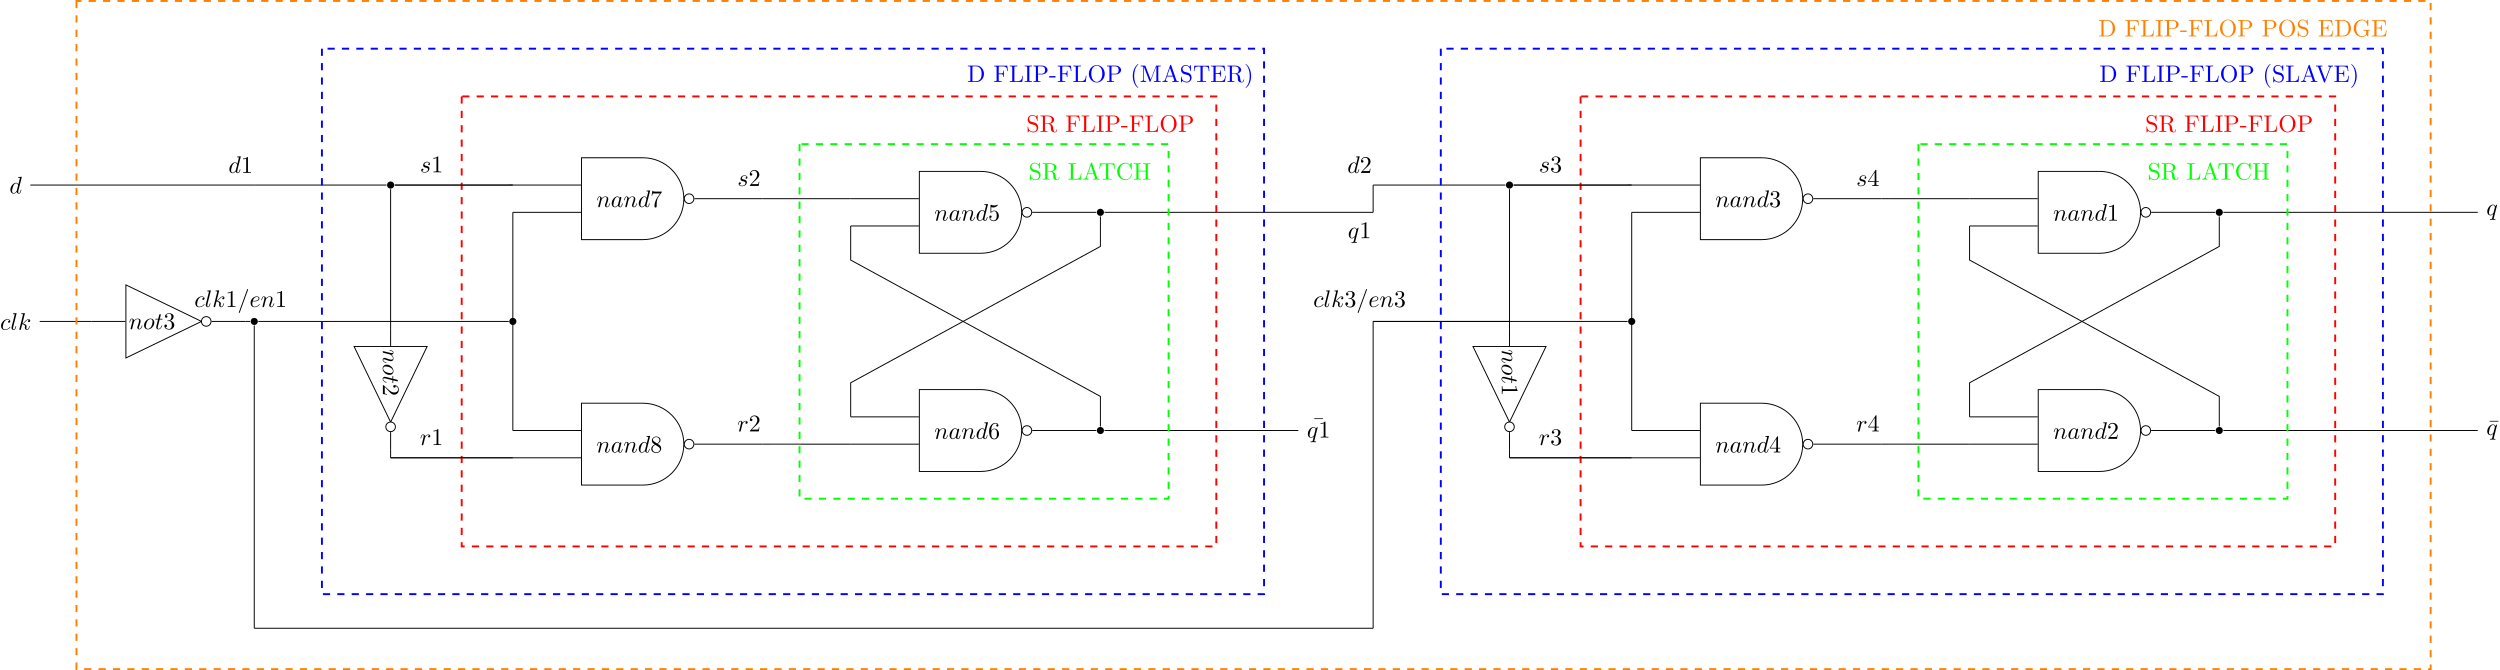 <?xml version='1.0' encoding='UTF-8'?>
<!-- This file was generated by dvisvgm 2.8.1 -->
<svg version='1.1' xmlns='http://www.w3.org/2000/svg' xmlns:xlink='http://www.w3.org/1999/xlink' width='980.504pt' height='262.818pt' viewBox='-57.231 -63.497 980.504 262.818'>
<defs>
<path id='g1-22' d='M4.284-5.569V-5.878H.687V-5.569H4.284Z'/>
<path id='g1-40' d='M3.298 2.391C3.298 2.361 3.298 2.341 3.128 2.172C1.883 .917 1.564-.966 1.564-2.491C1.564-4.224 1.943-5.958 3.168-7.203C3.298-7.323 3.298-7.342 3.298-7.372C3.298-7.442 3.258-7.472 3.198-7.472C3.098-7.472 2.202-6.795 1.614-5.529C1.106-4.433 .986-3.328 .986-2.491C.986-1.714 1.096-.508 1.644 .618C2.242 1.843 3.098 2.491 3.198 2.491C3.258 2.491 3.298 2.461 3.298 2.391Z'/>
<path id='g1-41' d='M2.879-2.491C2.879-3.268 2.77-4.473 2.222-5.599C1.624-6.824 .767-7.472 .667-7.472C.608-7.472 .568-7.432 .568-7.372C.568-7.342 .568-7.323 .757-7.143C1.733-6.157 2.301-4.573 2.301-2.491C2.301-.787 1.933 .966 .697 2.222C.568 2.341 .568 2.361 .568 2.391C.568 2.451 .608 2.491 .667 2.491C.767 2.491 1.664 1.813 2.252 .548C2.76-.548 2.879-1.654 2.879-2.491Z'/>
<path id='g1-45' d='M2.75-1.863V-2.441H.11V-1.863H2.75Z'/>
<path id='g1-49' d='M2.929-6.376C2.929-6.615 2.929-6.635 2.7-6.635C2.082-5.998 1.205-5.998 .887-5.998V-5.689C1.086-5.689 1.674-5.689 2.192-5.948V-.787C2.192-.428 2.162-.309 1.265-.309H.946V0C1.295-.03 2.162-.03 2.56-.03S3.826-.03 4.174 0V-.309H3.856C2.959-.309 2.929-.418 2.929-.787V-6.376Z'/>
<path id='g1-50' d='M1.265-.767L2.321-1.793C3.875-3.168 4.473-3.706 4.473-4.702C4.473-5.838 3.577-6.635 2.361-6.635C1.235-6.635 .498-5.719 .498-4.832C.498-4.274 .996-4.274 1.026-4.274C1.196-4.274 1.544-4.394 1.544-4.802C1.544-5.061 1.365-5.32 1.016-5.32C.936-5.32 .917-5.32 .887-5.31C1.116-5.958 1.654-6.326 2.232-6.326C3.138-6.326 3.567-5.519 3.567-4.702C3.567-3.905 3.068-3.118 2.521-2.501L.608-.369C.498-.259 .498-.239 .498 0H4.194L4.473-1.733H4.224C4.174-1.435 4.105-.996 4.005-.847C3.935-.767 3.278-.767 3.059-.767H1.265Z'/>
<path id='g1-51' d='M2.889-3.507C3.706-3.776 4.284-4.473 4.284-5.26C4.284-6.077 3.407-6.635 2.451-6.635C1.445-6.635 .687-6.037 .687-5.28C.687-4.951 .907-4.762 1.196-4.762C1.504-4.762 1.704-4.981 1.704-5.27C1.704-5.768 1.235-5.768 1.086-5.768C1.395-6.257 2.052-6.386 2.411-6.386C2.819-6.386 3.367-6.167 3.367-5.27C3.367-5.151 3.347-4.573 3.088-4.134C2.79-3.656 2.451-3.626 2.202-3.616C2.122-3.606 1.883-3.587 1.813-3.587C1.733-3.577 1.664-3.567 1.664-3.467C1.664-3.357 1.733-3.357 1.903-3.357H2.341C3.158-3.357 3.527-2.68 3.527-1.704C3.527-.349 2.839-.06 2.401-.06C1.973-.06 1.225-.229 .877-.817C1.225-.767 1.534-.986 1.534-1.365C1.534-1.724 1.265-1.923 .976-1.923C.737-1.923 .418-1.783 .418-1.345C.418-.438 1.345 .219 2.431 .219C3.646 .219 4.553-.687 4.553-1.704C4.553-2.521 3.925-3.298 2.889-3.507Z'/>
<path id='g1-52' d='M2.929-1.644V-.777C2.929-.418 2.909-.309 2.172-.309H1.963V0C2.371-.03 2.889-.03 3.308-.03S4.254-.03 4.663 0V-.309H4.453C3.716-.309 3.696-.418 3.696-.777V-1.644H4.692V-1.953H3.696V-6.486C3.696-6.685 3.696-6.745 3.537-6.745C3.447-6.745 3.417-6.745 3.337-6.625L.279-1.953V-1.644H2.929ZM2.989-1.953H.558L2.989-5.669V-1.953Z'/>
<path id='g1-53' d='M4.473-2.002C4.473-3.188 3.656-4.184 2.58-4.184C2.102-4.184 1.674-4.025 1.315-3.676V-5.619C1.514-5.559 1.843-5.489 2.162-5.489C3.387-5.489 4.085-6.396 4.085-6.526C4.085-6.585 4.055-6.635 3.985-6.635C3.975-6.635 3.955-6.635 3.905-6.605C3.706-6.516 3.218-6.316 2.55-6.316C2.152-6.316 1.694-6.386 1.225-6.595C1.146-6.625 1.126-6.625 1.106-6.625C1.006-6.625 1.006-6.545 1.006-6.386V-3.437C1.006-3.258 1.006-3.178 1.146-3.178C1.215-3.178 1.235-3.208 1.275-3.268C1.385-3.427 1.753-3.965 2.56-3.965C3.078-3.965 3.328-3.507 3.407-3.328C3.567-2.959 3.587-2.57 3.587-2.072C3.587-1.724 3.587-1.126 3.347-.707C3.108-.319 2.74-.06 2.281-.06C1.554-.06 .986-.588 .817-1.176C.847-1.166 .877-1.156 .986-1.156C1.315-1.156 1.484-1.405 1.484-1.644S1.315-2.132 .986-2.132C.847-2.132 .498-2.062 .498-1.604C.498-.747 1.186 .219 2.301 .219C3.457 .219 4.473-.737 4.473-2.002Z'/>
<path id='g1-54' d='M1.315-3.268V-3.507C1.315-6.027 2.55-6.386 3.059-6.386C3.298-6.386 3.716-6.326 3.935-5.988C3.786-5.988 3.387-5.988 3.387-5.539C3.387-5.23 3.626-5.081 3.846-5.081C4.005-5.081 4.304-5.171 4.304-5.559C4.304-6.157 3.866-6.635 3.039-6.635C1.763-6.635 .418-5.35 .418-3.148C.418-.488 1.574 .219 2.501 .219C3.606 .219 4.553-.717 4.553-2.032C4.553-3.298 3.666-4.254 2.56-4.254C1.883-4.254 1.514-3.746 1.315-3.268ZM2.501-.06C1.873-.06 1.574-.658 1.514-.807C1.335-1.275 1.335-2.072 1.335-2.252C1.335-3.029 1.654-4.025 2.55-4.025C2.71-4.025 3.168-4.025 3.477-3.407C3.656-3.039 3.656-2.531 3.656-2.042C3.656-1.564 3.656-1.066 3.487-.707C3.188-.11 2.73-.06 2.501-.06Z'/>
<path id='g1-55' d='M4.742-6.067C4.832-6.187 4.832-6.207 4.832-6.416H2.411C1.196-6.416 1.176-6.545 1.136-6.735H.887L.558-4.682H.807C.837-4.842 .927-5.469 1.056-5.589C1.126-5.649 1.903-5.649 2.032-5.649H4.095C3.985-5.489 3.198-4.403 2.979-4.075C2.082-2.73 1.753-1.345 1.753-.329C1.753-.229 1.753 .219 2.212 .219S2.67-.229 2.67-.329V-.837C2.67-1.385 2.7-1.933 2.78-2.471C2.819-2.7 2.959-3.557 3.397-4.174L4.742-6.067Z'/>
<path id='g1-56' d='M1.624-4.553C1.166-4.852 1.126-5.191 1.126-5.36C1.126-5.968 1.773-6.386 2.481-6.386C3.208-6.386 3.846-5.868 3.846-5.151C3.846-4.583 3.457-4.105 2.859-3.756L1.624-4.553ZM3.078-3.606C3.796-3.975 4.284-4.493 4.284-5.151C4.284-6.067 3.397-6.635 2.491-6.635C1.494-6.635 .687-5.898 .687-4.971C.687-4.792 .707-4.344 1.126-3.875C1.235-3.756 1.604-3.507 1.853-3.337C1.275-3.049 .418-2.491 .418-1.504C.418-.448 1.435 .219 2.481 .219C3.606 .219 4.553-.608 4.553-1.674C4.553-2.032 4.443-2.481 4.065-2.899C3.875-3.108 3.716-3.208 3.078-3.606ZM2.082-3.188L3.308-2.411C3.587-2.222 4.055-1.923 4.055-1.315C4.055-.578 3.308-.06 2.491-.06C1.634-.06 .917-.677 .917-1.504C.917-2.082 1.235-2.72 2.082-3.188Z'/>
<path id='g1-65' d='M3.965-6.934C3.915-7.064 3.895-7.133 3.736-7.133S3.547-7.073 3.497-6.934L1.435-.976C1.255-.468 .857-.319 .319-.309V0C.548-.01 .976-.03 1.335-.03C1.644-.03 2.162-.01 2.481 0V-.309C1.983-.309 1.733-.558 1.733-.817C1.733-.847 1.743-.946 1.753-.966L2.212-2.271H4.672L5.2-.747C5.21-.707 5.23-.648 5.23-.608C5.23-.309 4.672-.309 4.403-.309V0C4.762-.03 5.46-.03 5.838-.03C6.267-.03 6.725-.02 7.143 0V-.309H6.964C6.366-.309 6.227-.379 6.117-.707L3.965-6.934ZM3.437-5.818L4.563-2.58H2.321L3.437-5.818Z'/>
<path id='g1-67' d='M.558-3.407C.558-1.345 2.172 .219 4.025 .219C5.649 .219 6.625-1.166 6.625-2.321C6.625-2.421 6.625-2.491 6.496-2.491C6.386-2.491 6.386-2.431 6.376-2.331C6.296-.907 5.23-.09 4.144-.09C3.537-.09 1.584-.428 1.584-3.397C1.584-6.376 3.527-6.715 4.134-6.715C5.22-6.715 6.107-5.808 6.306-4.354C6.326-4.214 6.326-4.184 6.466-4.184C6.625-4.184 6.625-4.214 6.625-4.423V-6.785C6.625-6.954 6.625-7.024 6.516-7.024C6.476-7.024 6.436-7.024 6.356-6.904L5.858-6.167C5.489-6.526 4.981-7.024 4.025-7.024C2.162-7.024 .558-5.44 .558-3.407Z'/>
<path id='g1-68' d='M.349-6.804V-6.496H.588C1.355-6.496 1.375-6.386 1.375-6.027V-.777C1.375-.418 1.355-.309 .588-.309H.349V0H3.995C5.669 0 7.044-1.474 7.044-3.347C7.044-5.24 5.699-6.804 3.995-6.804H.349ZM2.72-.309C2.252-.309 2.232-.379 2.232-.707V-6.097C2.232-6.426 2.252-6.496 2.72-6.496H3.716C4.334-6.496 5.021-6.276 5.529-5.569C5.958-4.981 6.047-4.125 6.047-3.347C6.047-2.242 5.858-1.644 5.499-1.156C5.3-.887 4.732-.309 3.726-.309H2.72Z'/>
<path id='g1-69' d='M1.355-.777C1.355-.418 1.335-.309 .568-.309H.329V0H6.077L6.496-2.57H6.247C5.998-1.036 5.768-.309 4.055-.309H2.73C2.262-.309 2.242-.379 2.242-.707V-3.367H3.138C4.105-3.367 4.214-3.049 4.214-2.202H4.463V-4.842H4.214C4.214-3.985 4.105-3.676 3.138-3.676H2.242V-6.067C2.242-6.396 2.262-6.466 2.73-6.466H4.015C5.539-6.466 5.808-5.918 5.968-4.533H6.217L5.938-6.775H.329V-6.466H.568C1.335-6.466 1.355-6.356 1.355-5.998V-.777Z'/>
<path id='g1-70' d='M5.798-6.775H.329V-6.466H.568C1.335-6.466 1.355-6.356 1.355-5.998V-.777C1.355-.418 1.335-.309 .568-.309H.329V0C.677-.03 1.455-.03 1.843-.03C2.252-.03 3.158-.03 3.517 0V-.309H3.188C2.242-.309 2.242-.438 2.242-.787V-3.238H3.098C4.055-3.238 4.154-2.919 4.154-2.072H4.403V-4.712H4.154C4.154-3.875 4.055-3.547 3.098-3.547H2.242V-6.067C2.242-6.396 2.262-6.466 2.73-6.466H3.925C5.42-6.466 5.669-5.908 5.828-4.533H6.077L5.798-6.775Z'/>
<path id='g1-71' d='M5.908-.628C6.037-.408 6.436-.01 6.545-.01C6.635-.01 6.635-.09 6.635-.239V-1.973C6.635-2.361 6.675-2.411 7.323-2.411V-2.72C6.954-2.71 6.406-2.69 6.107-2.69C5.709-2.69 4.862-2.69 4.503-2.72V-2.411H4.822C5.719-2.411 5.748-2.301 5.748-1.933V-1.295C5.748-.179 4.483-.09 4.204-.09C3.557-.09 1.584-.438 1.584-3.407C1.584-6.386 3.547-6.715 4.144-6.715C5.21-6.715 6.117-5.818 6.316-4.354C6.336-4.214 6.336-4.184 6.476-4.184C6.635-4.184 6.635-4.214 6.635-4.423V-6.785C6.635-6.954 6.635-7.024 6.526-7.024C6.486-7.024 6.446-7.024 6.366-6.904L5.868-6.167C5.549-6.486 5.011-7.024 4.025-7.024C2.172-7.024 .558-5.45 .558-3.407S2.152 .219 4.045 .219C4.772 .219 5.569-.04 5.908-.628Z'/>
<path id='g1-72' d='M6.107-6.027C6.107-6.386 6.127-6.496 6.894-6.496H7.133V-6.804C6.785-6.775 6.047-6.775 5.669-6.775S4.543-6.775 4.194-6.804V-6.496H4.433C5.2-6.496 5.22-6.386 5.22-6.027V-3.696H2.242V-6.027C2.242-6.386 2.262-6.496 3.029-6.496H3.268V-6.804C2.919-6.775 2.182-6.775 1.803-6.775S.677-6.775 .329-6.804V-6.496H.568C1.335-6.496 1.355-6.386 1.355-6.027V-.777C1.355-.418 1.335-.309 .568-.309H.329V0C.677-.03 1.415-.03 1.793-.03S2.919-.03 3.268 0V-.309H3.029C2.262-.309 2.242-.418 2.242-.777V-3.387H5.22V-.777C5.22-.418 5.2-.309 4.433-.309H4.194V0C4.543-.03 5.28-.03 5.659-.03S6.785-.03 7.133 0V-.309H6.894C6.127-.309 6.107-.418 6.107-.777V-6.027Z'/>
<path id='g1-73' d='M2.242-6.027C2.242-6.386 2.271-6.496 3.059-6.496H3.318V-6.804C2.969-6.775 2.182-6.775 1.803-6.775C1.415-6.775 .628-6.775 .279-6.804V-6.496H.538C1.325-6.496 1.355-6.386 1.355-6.027V-.777C1.355-.418 1.325-.309 .538-.309H.279V0C.628-.03 1.415-.03 1.793-.03C2.182-.03 2.969-.03 3.318 0V-.309H3.059C2.271-.309 2.242-.418 2.242-.777V-6.027Z'/>
<path id='g1-76' d='M5.798-2.57H5.549C5.44-1.554 5.3-.309 3.547-.309H2.73C2.262-.309 2.242-.379 2.242-.707V-6.017C2.242-6.356 2.242-6.496 3.188-6.496H3.517V-6.804C3.158-6.775 2.252-6.775 1.843-6.775C1.455-6.775 .677-6.775 .329-6.804V-6.496H.568C1.335-6.496 1.355-6.386 1.355-6.027V-.777C1.355-.418 1.335-.309 .568-.309H.329V0H5.519L5.798-2.57Z'/>
<path id='g1-77' d='M2.401-6.585C2.311-6.804 2.281-6.804 2.052-6.804H.369V-6.496H.608C1.375-6.496 1.395-6.386 1.395-6.027V-1.046C1.395-.777 1.395-.309 .369-.309V0C.717-.01 1.205-.03 1.534-.03S2.351-.01 2.7 0V-.309C1.674-.309 1.674-.777 1.674-1.046V-6.416H1.684L4.085-.219C4.134-.09 4.184 0 4.284 0C4.394 0 4.423-.08 4.463-.189L6.914-6.496H6.924V-.777C6.924-.418 6.904-.309 6.137-.309H5.898V0C6.267-.03 6.944-.03 7.333-.03S8.389-.03 8.757 0V-.309H8.518C7.751-.309 7.731-.418 7.731-.777V-6.027C7.731-6.386 7.751-6.496 8.518-6.496H8.757V-6.804H7.073C6.814-6.804 6.814-6.795 6.745-6.615L4.563-1.006L2.401-6.585Z'/>
<path id='g1-79' d='M7.183-3.377C7.183-5.41 5.679-7.024 3.866-7.024C2.082-7.024 .558-5.43 .558-3.377C.558-1.335 2.092 .219 3.866 .219C5.679 .219 7.183-1.365 7.183-3.377ZM3.875-.04C2.919-.04 1.584-.917 1.584-3.517C1.584-6.097 3.039-6.775 3.866-6.775C4.732-6.775 6.157-6.067 6.157-3.517C6.157-.877 4.792-.04 3.875-.04Z'/>
<path id='g1-80' d='M2.262-3.148H3.945C5.141-3.148 6.217-3.955 6.217-4.951C6.217-5.928 5.23-6.804 3.866-6.804H.349V-6.496H.588C1.355-6.496 1.375-6.386 1.375-6.027V-.777C1.375-.418 1.355-.309 .588-.309H.349V0C.697-.03 1.435-.03 1.813-.03S2.939-.03 3.288 0V-.309H3.049C2.281-.309 2.262-.418 2.262-.777V-3.148ZM2.232-3.407V-6.097C2.232-6.426 2.252-6.496 2.72-6.496H3.606C5.191-6.496 5.191-5.44 5.191-4.951C5.191-4.483 5.191-3.407 3.606-3.407H2.232Z'/>
<path id='g1-82' d='M2.232-3.517V-6.097C2.232-6.326 2.232-6.446 2.451-6.476C2.55-6.496 2.839-6.496 3.039-6.496C3.935-6.496 5.051-6.456 5.051-5.011C5.051-4.324 4.812-3.517 3.337-3.517H2.232ZM4.334-3.387C5.3-3.626 6.077-4.234 6.077-5.011C6.077-5.968 4.941-6.804 3.477-6.804H.349V-6.496H.588C1.355-6.496 1.375-6.386 1.375-6.027V-.777C1.375-.418 1.355-.309 .588-.309H.349V0C.707-.03 1.415-.03 1.803-.03S2.899-.03 3.258 0V-.309H3.019C2.252-.309 2.232-.418 2.232-.777V-3.298H3.377C3.537-3.298 3.955-3.298 4.304-2.959C4.682-2.6 4.682-2.291 4.682-1.624C4.682-.976 4.682-.578 5.091-.199C5.499 .159 6.047 .219 6.346 .219C7.123 .219 7.293-.598 7.293-.877C7.293-.936 7.293-1.046 7.163-1.046C7.054-1.046 7.054-.956 7.044-.887C6.984-.179 6.635 0 6.386 0C5.898 0 5.818-.508 5.679-1.435L5.549-2.232C5.37-2.869 4.882-3.198 4.334-3.387Z'/>
<path id='g1-83' d='M3.477-3.866L2.202-4.174C1.584-4.324 1.196-4.862 1.196-5.44C1.196-6.137 1.733-6.745 2.511-6.745C4.174-6.745 4.394-5.111 4.453-4.663C4.463-4.603 4.463-4.543 4.573-4.543C4.702-4.543 4.702-4.593 4.702-4.782V-6.785C4.702-6.954 4.702-7.024 4.593-7.024C4.523-7.024 4.513-7.014 4.443-6.894L4.095-6.326C3.796-6.615 3.387-7.024 2.501-7.024C1.395-7.024 .558-6.147 .558-5.091C.558-4.264 1.086-3.537 1.863-3.268C1.973-3.228 2.481-3.108 3.178-2.939C3.447-2.869 3.746-2.8 4.025-2.431C4.234-2.172 4.334-1.843 4.334-1.514C4.334-.807 3.836-.09 2.999-.09C2.71-.09 1.953-.139 1.425-.628C.847-1.166 .817-1.803 .807-2.162C.797-2.262 .717-2.262 .687-2.262C.558-2.262 .558-2.192 .558-2.012V-.02C.558 .149 .558 .219 .667 .219C.737 .219 .747 .199 .817 .09C.817 .08 .847 .05 1.176-.478C1.484-.139 2.122 .219 3.009 .219C4.174 .219 4.971-.757 4.971-1.853C4.971-2.849 4.314-3.666 3.477-3.866Z'/>
<path id='g1-84' d='M6.635-6.745H.548L.359-4.503H.608C.747-6.107 .897-6.436 2.401-6.436C2.58-6.436 2.839-6.436 2.939-6.416C3.148-6.376 3.148-6.267 3.148-6.037V-.787C3.148-.448 3.148-.309 2.102-.309H1.704V0C2.112-.03 3.128-.03 3.587-.03S5.071-.03 5.479 0V-.309H5.081C4.035-.309 4.035-.448 4.035-.787V-6.037C4.035-6.237 4.035-6.376 4.214-6.416C4.324-6.436 4.593-6.436 4.782-6.436C6.286-6.436 6.436-6.107 6.575-4.503H6.824L6.635-6.745Z'/>
<path id='g1-86' d='M6.187-5.828C6.326-6.197 6.595-6.486 7.273-6.496V-6.804C6.964-6.785 6.565-6.775 6.306-6.775C6.007-6.775 5.43-6.795 5.171-6.804V-6.496C5.689-6.486 5.898-6.227 5.898-5.998C5.898-5.918 5.868-5.858 5.848-5.798L4.025-.996L2.122-6.027C2.062-6.167 2.062-6.187 2.062-6.207C2.062-6.496 2.63-6.496 2.879-6.496V-6.804C2.521-6.775 1.833-6.775 1.455-6.775C.976-6.775 .548-6.795 .189-6.804V-6.496C.837-6.496 1.026-6.496 1.166-6.117L3.477 0C3.547 .189 3.597 .219 3.726 .219C3.895 .219 3.915 .169 3.965 .03L6.187-5.828Z'/>
<path id='g0-61' d='M4.374-7.093C4.423-7.223 4.423-7.263 4.423-7.273C4.423-7.382 4.334-7.472 4.224-7.472C4.154-7.472 4.085-7.442 4.055-7.382L.598 2.112C.548 2.242 .548 2.281 .548 2.291C.548 2.401 .638 2.491 .747 2.491C.877 2.491 .907 2.421 .966 2.252L4.374-7.093Z'/>
<path id='g0-97' d='M3.716-3.766C3.537-4.134 3.248-4.403 2.8-4.403C1.634-4.403 .399-2.939 .399-1.484C.399-.548 .946 .11 1.724 .11C1.923 .11 2.421 .07 3.019-.638C3.098-.219 3.447 .11 3.925 .11C4.274 .11 4.503-.12 4.663-.438C4.832-.797 4.961-1.405 4.961-1.425C4.961-1.524 4.872-1.524 4.842-1.524C4.742-1.524 4.732-1.484 4.702-1.345C4.533-.697 4.354-.11 3.945-.11C3.676-.11 3.646-.369 3.646-.568C3.646-.787 3.666-.867 3.776-1.305C3.885-1.724 3.905-1.823 3.995-2.202L4.354-3.597C4.423-3.875 4.423-3.895 4.423-3.935C4.423-4.105 4.304-4.204 4.134-4.204C3.895-4.204 3.746-3.985 3.716-3.766ZM3.068-1.186C3.019-1.006 3.019-.986 2.869-.817C2.431-.269 2.022-.11 1.743-.11C1.245-.11 1.106-.658 1.106-1.046C1.106-1.544 1.425-2.77 1.654-3.228C1.963-3.816 2.411-4.184 2.809-4.184C3.457-4.184 3.597-3.367 3.597-3.308S3.577-3.188 3.567-3.138L3.068-1.186Z'/>
<path id='g0-99' d='M3.945-3.786C3.786-3.786 3.646-3.786 3.507-3.646C3.347-3.497 3.328-3.328 3.328-3.258C3.328-3.019 3.507-2.909 3.696-2.909C3.985-2.909 4.254-3.148 4.254-3.547C4.254-4.035 3.786-4.403 3.078-4.403C1.733-4.403 .408-2.979 .408-1.574C.408-.677 .986 .11 2.022 .11C3.447 .11 4.284-.946 4.284-1.066C4.284-1.126 4.224-1.196 4.164-1.196C4.115-1.196 4.095-1.176 4.035-1.096C3.248-.11 2.162-.11 2.042-.11C1.415-.11 1.146-.598 1.146-1.196C1.146-1.604 1.345-2.57 1.684-3.188C1.993-3.756 2.54-4.184 3.088-4.184C3.427-4.184 3.806-4.055 3.945-3.786Z'/>
<path id='g0-100' d='M5.141-6.804C5.141-6.814 5.141-6.914 5.011-6.914C4.862-6.914 3.915-6.824 3.746-6.804C3.666-6.795 3.606-6.745 3.606-6.615C3.606-6.496 3.696-6.496 3.846-6.496C4.324-6.496 4.344-6.426 4.344-6.326L4.314-6.127L3.716-3.766C3.537-4.134 3.248-4.403 2.8-4.403C1.634-4.403 .399-2.939 .399-1.484C.399-.548 .946 .11 1.724 .11C1.923 .11 2.421 .07 3.019-.638C3.098-.219 3.447 .11 3.925 .11C4.274 .11 4.503-.12 4.663-.438C4.832-.797 4.961-1.405 4.961-1.425C4.961-1.524 4.872-1.524 4.842-1.524C4.742-1.524 4.732-1.484 4.702-1.345C4.533-.697 4.354-.11 3.945-.11C3.676-.11 3.646-.369 3.646-.568C3.646-.807 3.666-.877 3.706-1.046L5.141-6.804ZM3.068-1.186C3.019-1.006 3.019-.986 2.869-.817C2.431-.269 2.022-.11 1.743-.11C1.245-.11 1.106-.658 1.106-1.046C1.106-1.544 1.425-2.77 1.654-3.228C1.963-3.816 2.411-4.184 2.809-4.184C3.457-4.184 3.597-3.367 3.597-3.308S3.577-3.188 3.567-3.138L3.068-1.186Z'/>
<path id='g0-101' d='M1.863-2.301C2.152-2.301 2.889-2.321 3.387-2.531C4.085-2.829 4.134-3.417 4.134-3.557C4.134-3.995 3.756-4.403 3.068-4.403C1.963-4.403 .458-3.437 .458-1.694C.458-.677 1.046 .11 2.022 .11C3.447 .11 4.284-.946 4.284-1.066C4.284-1.126 4.224-1.196 4.164-1.196C4.115-1.196 4.095-1.176 4.035-1.096C3.248-.11 2.162-.11 2.042-.11C1.265-.11 1.176-.946 1.176-1.265C1.176-1.385 1.186-1.694 1.335-2.301H1.863ZM1.395-2.521C1.783-4.035 2.809-4.184 3.068-4.184C3.537-4.184 3.806-3.895 3.806-3.557C3.806-2.521 2.212-2.521 1.803-2.521H1.395Z'/>
<path id='g0-107' d='M2.859-6.804C2.859-6.814 2.859-6.914 2.73-6.914C2.501-6.914 1.773-6.834 1.514-6.814C1.435-6.804 1.325-6.795 1.325-6.615C1.325-6.496 1.415-6.496 1.564-6.496C2.042-6.496 2.062-6.426 2.062-6.326L2.032-6.127L.588-.389C.548-.249 .548-.229 .548-.169C.548 .06 .747 .11 .837 .11C.966 .11 1.116 .02 1.176-.1C1.225-.189 1.674-2.032 1.733-2.281C2.072-2.252 2.889-2.092 2.889-1.435C2.889-1.365 2.889-1.325 2.859-1.225C2.839-1.106 2.819-.986 2.819-.877C2.819-.289 3.218 .11 3.736 .11C4.035 .11 4.304-.05 4.523-.418C4.772-.857 4.882-1.405 4.882-1.425C4.882-1.524 4.792-1.524 4.762-1.524C4.663-1.524 4.653-1.484 4.623-1.345C4.423-.618 4.194-.11 3.756-.11C3.567-.11 3.437-.219 3.437-.578C3.437-.747 3.477-.976 3.517-1.136C3.557-1.305 3.557-1.345 3.557-1.445C3.557-2.092 2.929-2.381 2.082-2.491C2.391-2.67 2.71-2.989 2.939-3.228C3.417-3.756 3.875-4.184 4.364-4.184C4.423-4.184 4.433-4.184 4.453-4.174C4.573-4.154 4.583-4.154 4.663-4.095C4.682-4.085 4.682-4.075 4.702-4.055C4.224-4.025 4.134-3.636 4.134-3.517C4.134-3.357 4.244-3.168 4.513-3.168C4.772-3.168 5.061-3.387 5.061-3.776C5.061-4.075 4.832-4.403 4.384-4.403C4.105-4.403 3.646-4.324 2.929-3.527C2.59-3.148 2.202-2.75 1.823-2.6L2.859-6.804Z'/>
<path id='g0-108' d='M2.57-6.804C2.57-6.814 2.57-6.914 2.441-6.914C2.212-6.914 1.484-6.834 1.225-6.814C1.146-6.804 1.036-6.795 1.036-6.605C1.036-6.496 1.136-6.496 1.285-6.496C1.763-6.496 1.773-6.406 1.773-6.326L1.743-6.127L.488-1.146C.458-1.036 .438-.966 .438-.807C.438-.239 .877 .11 1.345 .11C1.674 .11 1.923-.09 2.092-.448C2.271-.827 2.391-1.405 2.391-1.425C2.391-1.524 2.301-1.524 2.271-1.524C2.172-1.524 2.162-1.484 2.132-1.345C1.963-.697 1.773-.11 1.375-.11C1.076-.11 1.076-.428 1.076-.568C1.076-.807 1.086-.857 1.136-1.046L2.57-6.804Z'/>
<path id='g0-110' d='M.877-.588C.847-.438 .787-.209 .787-.159C.787 .02 .927 .11 1.076 .11C1.196 .11 1.375 .03 1.445-.169C1.455-.189 1.574-.658 1.634-.907L1.853-1.803C1.913-2.022 1.973-2.242 2.022-2.471C2.062-2.64 2.142-2.929 2.152-2.969C2.301-3.278 2.829-4.184 3.776-4.184C4.224-4.184 4.314-3.816 4.314-3.487C4.314-2.869 3.826-1.594 3.666-1.166C3.577-.936 3.567-.817 3.567-.707C3.567-.239 3.915 .11 4.384 .11C5.32 .11 5.689-1.345 5.689-1.425C5.689-1.524 5.599-1.524 5.569-1.524C5.469-1.524 5.469-1.494 5.42-1.345C5.22-.667 4.892-.11 4.403-.11C4.234-.11 4.164-.209 4.164-.438C4.164-.687 4.254-.927 4.344-1.146C4.533-1.674 4.951-2.77 4.951-3.337C4.951-4.005 4.523-4.403 3.806-4.403C2.909-4.403 2.421-3.766 2.252-3.537C2.202-4.095 1.793-4.403 1.335-4.403S.687-4.015 .588-3.836C.428-3.497 .289-2.909 .289-2.869C.289-2.77 .389-2.77 .408-2.77C.508-2.77 .518-2.78 .578-2.999C.747-3.706 .946-4.184 1.305-4.184C1.504-4.184 1.614-4.055 1.614-3.726C1.614-3.517 1.584-3.407 1.455-2.889L.877-.588Z'/>
<path id='g0-111' d='M4.672-2.72C4.672-3.756 3.975-4.403 3.078-4.403C1.743-4.403 .408-2.989 .408-1.574C.408-.588 1.076 .11 2.002 .11C3.328 .11 4.672-1.265 4.672-2.72ZM2.012-.11C1.584-.11 1.146-.418 1.146-1.196C1.146-1.684 1.405-2.76 1.724-3.268C2.222-4.035 2.79-4.184 3.068-4.184C3.646-4.184 3.945-3.706 3.945-3.108C3.945-2.72 3.746-1.674 3.367-1.026C3.019-.448 2.471-.11 2.012-.11Z'/>
<path id='g0-113' d='M4.503-4.294C4.503-4.334 4.473-4.394 4.403-4.394C4.294-4.394 3.895-3.995 3.726-3.706C3.507-4.244 3.118-4.403 2.8-4.403C1.624-4.403 .399-2.929 .399-1.484C.399-.508 .986 .11 1.714 .11C2.142 .11 2.531-.13 2.889-.488C2.8-.139 2.471 1.205 2.441 1.295C2.361 1.574 2.281 1.614 1.724 1.624C1.594 1.624 1.494 1.624 1.494 1.823C1.494 1.833 1.494 1.933 1.624 1.933C1.943 1.933 2.291 1.903 2.62 1.903C2.959 1.903 3.318 1.933 3.646 1.933C3.696 1.933 3.826 1.933 3.826 1.733C3.826 1.624 3.726 1.624 3.567 1.624C3.088 1.624 3.088 1.554 3.088 1.465C3.088 1.395 3.108 1.335 3.128 1.245L4.503-4.294ZM1.743-.11C1.146-.11 1.106-.877 1.106-1.046C1.106-1.524 1.395-2.61 1.564-3.029C1.873-3.766 2.391-4.184 2.8-4.184C3.447-4.184 3.587-3.377 3.587-3.308C3.587-3.248 3.039-1.066 3.009-1.026C2.859-.747 2.301-.11 1.743-.11Z'/>
<path id='g0-114' d='M.877-.588C.847-.438 .787-.209 .787-.159C.787 .02 .927 .11 1.076 .11C1.196 .11 1.375 .03 1.445-.169C1.465-.209 1.803-1.564 1.843-1.743C1.923-2.072 2.102-2.77 2.162-3.039C2.202-3.168 2.481-3.636 2.72-3.856C2.8-3.925 3.088-4.184 3.517-4.184C3.776-4.184 3.925-4.065 3.935-4.065C3.636-4.015 3.417-3.776 3.417-3.517C3.417-3.357 3.527-3.168 3.796-3.168S4.344-3.397 4.344-3.756C4.344-4.105 4.025-4.403 3.517-4.403C2.869-4.403 2.431-3.915 2.242-3.636C2.162-4.085 1.803-4.403 1.335-4.403C.877-4.403 .687-4.015 .598-3.836C.418-3.497 .289-2.899 .289-2.869C.289-2.77 .389-2.77 .408-2.77C.508-2.77 .518-2.78 .578-2.999C.747-3.706 .946-4.184 1.305-4.184C1.474-4.184 1.614-4.105 1.614-3.726C1.614-3.517 1.584-3.407 1.455-2.889L.877-.588Z'/>
<path id='g0-115' d='M3.895-3.726C3.616-3.716 3.417-3.497 3.417-3.278C3.417-3.138 3.507-2.989 3.726-2.989S4.184-3.158 4.184-3.547C4.184-3.995 3.756-4.403 2.999-4.403C1.684-4.403 1.315-3.387 1.315-2.949C1.315-2.172 2.052-2.022 2.341-1.963C2.859-1.863 3.377-1.753 3.377-1.205C3.377-.946 3.148-.11 1.953-.11C1.813-.11 1.046-.11 .817-.638C1.196-.588 1.445-.887 1.445-1.166C1.445-1.395 1.285-1.514 1.076-1.514C.817-1.514 .518-1.305 .518-.857C.518-.289 1.086 .11 1.943 .11C3.557 .11 3.945-1.096 3.945-1.544C3.945-1.903 3.756-2.152 3.636-2.271C3.367-2.55 3.078-2.6 2.64-2.69C2.281-2.77 1.883-2.839 1.883-3.288C1.883-3.577 2.122-4.184 2.999-4.184C3.248-4.184 3.746-4.115 3.895-3.726Z'/>
<path id='g0-116' d='M2.052-3.985H2.989C3.188-3.985 3.288-3.985 3.288-4.184C3.288-4.294 3.188-4.294 3.009-4.294H2.132C2.491-5.709 2.54-5.908 2.54-5.968C2.54-6.137 2.421-6.237 2.252-6.237C2.222-6.237 1.943-6.227 1.853-5.878L1.465-4.294H.528C.329-4.294 .229-4.294 .229-4.105C.229-3.985 .309-3.985 .508-3.985H1.385C.667-1.156 .628-.986 .628-.807C.628-.269 1.006 .11 1.544 .11C2.56 .11 3.128-1.345 3.128-1.425C3.128-1.524 3.049-1.524 3.009-1.524C2.919-1.524 2.909-1.494 2.859-1.385C2.431-.349 1.903-.11 1.564-.11C1.355-.11 1.255-.239 1.255-.568C1.255-.807 1.275-.877 1.315-1.046L2.052-3.985Z'/>
</defs>
<g id='page1'>
<g transform='matrix(.943 0 0 .943 -6.042 14.553)'>
<use x='-50.365' y='-2.339' xlink:href='#g0-100'/>
</g>
<g transform='matrix(.943 0 0 .943 -9.719 68.035)'>
<use x='-50.365' y='-2.339' xlink:href='#g0-99'/>
<use x='-46.053' y='-2.339' xlink:href='#g0-108'/>
<use x='-42.884' y='-2.339' xlink:href='#g0-107'/>
</g>
<path d='M43.895 62.566C43.895 61.785 43.265 61.156 42.484 61.156C41.707 61.156 41.078 61.785 41.078 62.566C41.078 63.344 41.707 63.977 42.484 63.977C43.265 63.977 43.895 63.344 43.895 62.566Z'/>
<g transform='matrix(.943 0 0 .943 79.854 6.53)'>
<use x='-50.365' y='-2.339' xlink:href='#g0-100'/>
<use x='-45.179' y='-2.339' xlink:href='#g1-49'/>
</g>
<g transform='matrix(.943 0 0 .943 66.47 59.099)'>
<use x='-50.365' y='-2.339' xlink:href='#g0-99'/>
<use x='-46.053' y='-2.339' xlink:href='#g0-108'/>
<use x='-42.884' y='-2.339' xlink:href='#g0-107'/>
<use x='-37.384' y='-2.339' xlink:href='#g1-49'/>
<use x='-32.403' y='-2.339' xlink:href='#g0-61'/>
<use x='-27.422' y='-2.339' xlink:href='#g0-101'/>
<use x='-22.783' y='-2.339' xlink:href='#g0-110'/>
<use x='-16.803' y='-2.339' xlink:href='#g1-49'/>
</g>
<path d='M97.378 9.082C97.378 8.305 96.746 7.672 95.969 7.672S94.559 8.305 94.559 9.082C94.559 9.863 95.192 10.492 95.969 10.492S97.378 9.863 97.378 9.082Z'/>
<path d='M194.914-1.621C203.781-1.621 210.968 5.566 210.968 14.43C210.968 23.297 203.781 30.484 194.914 30.484H170.836V-1.621ZM214.915 14.43C214.915 13.395 214.074 12.551 213.035 12.551C211.996 12.551 211.156 13.395 211.156 14.43C211.156 15.469 211.996 16.313 213.035 16.313C214.074 16.313 214.915 15.469 214.915 14.43Z' stroke='#000' fill='none' stroke-width='.376' stroke-miterlimit='10'/>
<g transform='matrix(.943 0 0 .943 224.154 19.901)'>
<use x='-50.365' y='-2.339' xlink:href='#g0-110'/>
<use x='-44.385' y='-2.339' xlink:href='#g0-97'/>
<use x='-39.118' y='-2.339' xlink:href='#g0-110'/>
<use x='-33.139' y='-2.339' xlink:href='#g0-100'/>
<use x='-27.953' y='-2.339' xlink:href='#g1-55'/>
</g>
<path d='M170.645 9.078H143.906' stroke='#000' fill='none' stroke-width='.376' stroke-miterlimit='10'/>
<path d='M170.645 19.781H143.906' stroke='#000' fill='none' stroke-width='.376' stroke-miterlimit='10'/>
<path d='M215.101 14.43H241.844' stroke='#000' fill='none' stroke-width='.376' stroke-miterlimit='10'/>
<path d='M194.914 94.645C203.781 94.645 210.968 101.832 210.968 110.699C210.968 119.566 203.781 126.754 194.914 126.754H170.836V94.645ZM214.915 110.699C214.915 109.66 214.074 108.821 213.035 108.821C211.996 108.821 211.156 109.66 211.156 110.699C211.156 111.738 211.996 112.578 213.035 112.578C214.074 112.578 214.915 111.738 214.915 110.699Z' stroke='#000' fill='none' stroke-width='.376' stroke-miterlimit='10'/>
<g transform='matrix(.943 0 0 .943 224.154 116.17)'>
<use x='-50.365' y='-2.339' xlink:href='#g0-110'/>
<use x='-44.385' y='-2.339' xlink:href='#g0-97'/>
<use x='-39.118' y='-2.339' xlink:href='#g0-110'/>
<use x='-33.139' y='-2.339' xlink:href='#g0-100'/>
<use x='-27.953' y='-2.339' xlink:href='#g1-56'/>
</g>
<path d='M170.645 105.348H143.906' stroke='#000' fill='none' stroke-width='.376' stroke-miterlimit='10'/>
<path d='M170.645 116.051H143.906' stroke='#000' fill='none' stroke-width='.376' stroke-miterlimit='10'/>
<path d='M215.101 110.699H241.844' stroke='#000' fill='none' stroke-width='.376' stroke-miterlimit='10'/>
<path d='M97.566 9.082L143.906 9.078' stroke='#000' fill='none' stroke-width='.376' stroke-miterlimit='10'/>
<path d='M95.969 116.047L143.906 116.051' stroke='#000' fill='none' stroke-width='.376' stroke-miterlimit='10'/>
<path d='M143.906 19.781V105.348' stroke='#000' fill='none' stroke-width='.376' stroke-miterlimit='10'/>
<path d='M145.316 62.566C145.316 61.785 144.683 61.156 143.906 61.156C143.125 61.156 142.497 61.785 142.497 62.566C142.497 63.344 143.125 63.977 143.906 63.977C144.683 63.977 145.316 63.344 145.316 62.566Z'/>
<path d='M95.969 62.566H142.309' stroke='#000' fill='none' stroke-width='.376' stroke-miterlimit='10'/>
<path d='M327.418 3.727C336.285 3.727 343.473 10.914 343.473 19.777C343.473 28.645 336.285 35.832 327.418 35.832H303.339V3.727ZM347.418 19.777C347.418 18.742 346.578 17.898 345.539 17.898C344.5 17.898 343.661 18.742 343.661 19.777C343.661 20.816 344.5 21.66 345.539 21.66C346.578 21.66 347.418 20.816 347.418 19.777Z' stroke='#000' fill='none' stroke-width='.376' stroke-miterlimit='10'/>
<g transform='matrix(.943 0 0 .943 356.659 25.249)'>
<use x='-50.365' y='-2.339' xlink:href='#g0-110'/>
<use x='-44.385' y='-2.339' xlink:href='#g0-97'/>
<use x='-39.118' y='-2.339' xlink:href='#g0-110'/>
<use x='-33.139' y='-2.339' xlink:href='#g0-100'/>
<use x='-27.953' y='-2.339' xlink:href='#g1-53'/>
</g>
<path d='M375.757 19.777C375.757 19 375.125 18.371 374.348 18.371S372.938 19 372.938 19.777C372.938 20.559 373.571 21.187 374.348 21.187S375.757 20.559 375.757 19.777Z'/>
<path d='M303.153 14.43H276.41' stroke='#000' fill='none' stroke-width='.376' stroke-miterlimit='10'/>
<path d='M303.153 25.129H276.41' stroke='#000' fill='none' stroke-width='.376' stroke-miterlimit='10'/>
<path d='M347.606 19.777H372.75' stroke='#000' fill='none' stroke-width='.376' stroke-miterlimit='10'/>
<path d='M327.418 89.297C336.285 89.297 343.473 96.484 343.473 105.352C343.473 114.219 336.285 121.406 327.418 121.406H303.339V89.297ZM347.418 105.352C347.418 104.312 346.578 103.473 345.539 103.473C344.5 103.473 343.661 104.312 343.661 105.352C343.661 106.391 344.5 107.23 345.539 107.23C346.578 107.23 347.418 106.391 347.418 105.352Z' stroke='#000' fill='none' stroke-width='.376' stroke-miterlimit='10'/>
<g transform='matrix(.943 0 0 .943 356.659 110.822)'>
<use x='-50.365' y='-2.339' xlink:href='#g0-110'/>
<use x='-44.385' y='-2.339' xlink:href='#g0-97'/>
<use x='-39.118' y='-2.339' xlink:href='#g0-110'/>
<use x='-33.139' y='-2.339' xlink:href='#g0-100'/>
<use x='-27.953' y='-2.339' xlink:href='#g1-54'/>
</g>
<path d='M375.757 105.352C375.757 104.575 375.125 103.942 374.348 103.942S372.938 104.575 372.938 105.352S373.571 106.762 374.348 106.762S375.757 106.129 375.757 105.352Z'/>
<path d='M303.153 100H276.41' stroke='#000' fill='none' stroke-width='.376' stroke-miterlimit='10'/>
<path d='M303.153 110.704H276.41' stroke='#000' fill='none' stroke-width='.376' stroke-miterlimit='10'/>
<path d='M347.606 105.352H372.75' stroke='#000' fill='none' stroke-width='.376' stroke-miterlimit='10'/>
<g transform='matrix(.943 0 0 .943 502.816 110.318)'>
<use x='-47.962' y='-4.47' xlink:href='#g1-22'/>
<use x='-50.365' y='-2.339' xlink:href='#g0-113'/>
<use x='-45.56' y='-2.339' xlink:href='#g1-49'/>
</g>
<g transform='matrix(.943 0 0 .943 518.861 32.123)'>
<use x='-50.365' y='-2.339' xlink:href='#g0-113'/>
<use x='-45.56' y='-2.339' xlink:href='#g1-49'/>
</g>
<path d='M245.164 14.43H276.41' stroke='#000' fill='none' stroke-width='.376' stroke-miterlimit='10'/>
<path d='M245.164 110.699L276.41 110.704' stroke='#000' fill='none' stroke-width='.376' stroke-miterlimit='10'/>
<path d='M375.945 19.777H481.313' stroke='#000' fill='none' stroke-width='.376' stroke-miterlimit='10'/>
<path d='M375.945 105.352H451.985' stroke='#000' fill='none' stroke-width='.376' stroke-miterlimit='10'/>
<path d='M374.348 21.379V33.148L276.41 86.629V100' stroke='#000' fill='none' stroke-width='.376' stroke-miterlimit='10'/>
<path d='M374.348 103.754V91.98L276.41 38.5V25.129' stroke='#000' fill='none' stroke-width='.376' stroke-miterlimit='10'/>
<path d='M256.352-6.965V132.093H401.089V-6.965Z' stroke='#0f0' fill='none' stroke-width='.752' stroke-miterlimit='10' stroke-dasharray='2.82,2.82'/>
<g fill='#0f0' transform='matrix(.943 0 0 .943 393.695 9.152)'>
<use x='-50.365' y='-2.339' xlink:href='#g1-83'/>
<use x='-44.83' y='-2.339' xlink:href='#g1-82'/>
<use x='-34.175' y='-2.339' xlink:href='#g1-76'/>
<use x='-27.949' y='-2.339' xlink:href='#g1-65'/>
<use x='-21.307' y='-2.339' xlink:href='#g1-84'/>
<use x='-14.112' y='-2.339' xlink:href='#g1-67'/>
<use x='-6.916' y='-2.339' xlink:href='#g1-72'/>
</g>
<path d='M241.844 14.43H245.164' stroke='#000' fill='none' stroke-width='.376' stroke-miterlimit='10'/>
<g transform='matrix(.943 0 0 .943 279.455 11.644)'>
<use x='-50.365' y='-2.339' xlink:href='#g0-115'/>
<use x='-45.695' y='-2.339' xlink:href='#g1-50'/>
</g>
<path d='M241.844 110.699H245.164' stroke='#000' fill='none' stroke-width='.376' stroke-miterlimit='10'/>
<g transform='matrix(.943 0 0 .943 279.407 107.913)'>
<use x='-50.365' y='-2.339' xlink:href='#g0-114'/>
<use x='-45.593' y='-2.339' xlink:href='#g1-50'/>
</g>
<path d='M123.847-25.684V150.812H419.809V-25.684Z' stroke='#f00' fill='none' stroke-width='.752' stroke-miterlimit='10' stroke-dasharray='2.82,2.82'/>
<g fill='#f00' transform='matrix(.943 0 0 .943 392.776 -9.567)'>
<use x='-50.365' y='-2.339' xlink:href='#g1-83'/>
<use x='-44.83' y='-2.339' xlink:href='#g1-82'/>
<use x='-34.175' y='-2.339' xlink:href='#g1-70'/>
<use x='-27.672' y='-2.339' xlink:href='#g1-76'/>
<use x='-21.445' y='-2.339' xlink:href='#g1-73'/>
<use x='-17.848' y='-2.339' xlink:href='#g1-80'/>
<use x='-11.067' y='-2.339' xlink:href='#g1-45'/>
<use x='-7.746' y='-2.339' xlink:href='#g1-70'/>
<use x='-1.243' y='-2.339' xlink:href='#g1-76'/>
<use x='4.984' y='-2.339' xlink:href='#g1-79'/>
<use x='12.732' y='-2.339' xlink:href='#g1-80'/>
</g>
<path d='M95.969 102.059L110.293 72.391H81.644L95.969 102.059M95.969 105.789C97.008 105.789 97.847 104.945 97.847 103.907C97.847 102.871 97.008 102.027 95.969 102.027C94.929 102.027 94.09 102.871 94.09 103.907C94.09 104.945 94.929 105.789 95.969 105.789Z' stroke='#000' fill='none' stroke-width='.376' stroke-miterlimit='10'/>
<g transform='matrix(0 .943 -.943 0 90.734 120.988)'>
<use x='-50.365' y='-2.339' xlink:href='#g0-110'/>
<use x='-44.385' y='-2.339' xlink:href='#g0-111'/>
<use x='-39.555' y='-2.339' xlink:href='#g0-116'/>
<use x='-35.958' y='-2.339' xlink:href='#g1-50'/>
</g>
<path d='M95.969 72.203V65.516' stroke='#000' fill='none' stroke-width='.376' stroke-miterlimit='10'/>
<path d='M95.969 105.976V112.66' stroke='#000' fill='none' stroke-width='.376' stroke-miterlimit='10'/>
<path d='M42.484 9.082H94.371' stroke='#000' fill='none' stroke-width='.376' stroke-miterlimit='10'/>
<path d='M95.969 10.68V65.516' stroke='#000' fill='none' stroke-width='.376' stroke-miterlimit='10'/>
<path d='M95.969 112.66V116.047' stroke='#000' fill='none' stroke-width='.376' stroke-miterlimit='10'/>
<g transform='matrix(.943 0 0 .943 154.973 6.295)'>
<use x='-50.365' y='-2.339' xlink:href='#g0-115'/>
<use x='-45.695' y='-2.339' xlink:href='#g1-49'/>
</g>
<path d='M97.566 9.082L143.906 9.078' stroke='#000' fill='none' stroke-width='.376' stroke-miterlimit='10'/>
<path d='M95.969 116.047L143.906 116.051' stroke='#000' fill='none' stroke-width='.376' stroke-miterlimit='10'/>
<g transform='matrix(.943 0 0 .943 154.925 113.261)'>
<use x='-50.365' y='-2.339' xlink:href='#g0-114'/>
<use x='-45.593' y='-2.339' xlink:href='#g1-49'/>
</g>
<path d='M44.082 62.566H95.969' stroke='#000' fill='none' stroke-width='.376' stroke-miterlimit='10'/>
<path d='M69.028-44.402V169.531H438.528V-44.402Z' stroke='#00f' fill='none' stroke-width='.752' stroke-miterlimit='10' stroke-dasharray='2.82,2.82'/>
<g fill='#00f' transform='matrix(.943 0 0 .943 369.541 -29.147)'>
<use x='-50.365' y='-2.339' xlink:href='#g1-68'/>
<use x='-39.433' y='-2.339' xlink:href='#g1-70'/>
<use x='-32.93' y='-2.339' xlink:href='#g1-76'/>
<use x='-26.703' y='-2.339' xlink:href='#g1-73'/>
<use x='-23.106' y='-2.339' xlink:href='#g1-80'/>
<use x='-16.325' y='-2.339' xlink:href='#g1-45'/>
<use x='-13.005' y='-2.339' xlink:href='#g1-70'/>
<use x='-6.501' y='-2.339' xlink:href='#g1-76'/>
<use x='-.274' y='-2.339' xlink:href='#g1-79'/>
<use x='7.474' y='-2.339' xlink:href='#g1-80'/>
<use x='17.575' y='-2.339' xlink:href='#g1-40'/>
<use x='21.45' y='-2.339' xlink:href='#g1-77'/>
<use x='30.582' y='-2.339' xlink:href='#g1-65'/>
<use x='38.054' y='-2.339' xlink:href='#g1-83'/>
<use x='43.589' y='-2.339' xlink:href='#g1-84'/>
<use x='50.784' y='-2.339' xlink:href='#g1-69'/>
<use x='57.564' y='-2.339' xlink:href='#g1-82'/>
<use x='64.898' y='-2.339' xlink:href='#g1-41'/>
</g>
<g transform='matrix(.943 0 0 .943 518.682 6.53)'>
<use x='-50.365' y='-2.339' xlink:href='#g0-100'/>
<use x='-45.179' y='-2.339' xlink:href='#g1-50'/>
</g>
<g transform='matrix(.943 0 0 .943 505.297 59.099)'>
<use x='-50.365' y='-2.339' xlink:href='#g0-99'/>
<use x='-46.053' y='-2.339' xlink:href='#g0-108'/>
<use x='-42.884' y='-2.339' xlink:href='#g0-107'/>
<use x='-37.384' y='-2.339' xlink:href='#g1-51'/>
<use x='-32.403' y='-2.339' xlink:href='#g0-61'/>
<use x='-27.422' y='-2.339' xlink:href='#g0-101'/>
<use x='-22.783' y='-2.339' xlink:href='#g0-110'/>
<use x='-16.803' y='-2.339' xlink:href='#g1-51'/>
</g>
<path d='M536.207 9.082C536.207 8.305 535.574 7.672 534.797 7.672C534.015 7.672 533.387 8.305 533.387 9.082C533.387 9.863 534.015 10.492 534.797 10.492C535.574 10.492 536.207 9.863 536.207 9.082Z'/>
<path d='M633.742-1.621C642.606-1.621 649.793 5.566 649.793 14.43C649.793 23.297 642.606 30.484 633.742 30.484H609.66V-1.621ZM653.742 14.43C653.742 13.395 652.899 12.551 651.863 12.551C650.824 12.551 649.981 13.395 649.981 14.43C649.981 15.469 650.824 16.313 651.863 16.313C652.899 16.313 653.742 15.469 653.742 14.43Z' stroke='#000' fill='none' stroke-width='.376' stroke-miterlimit='10'/>
<g transform='matrix(.943 0 0 .943 662.981 19.901)'>
<use x='-50.365' y='-2.339' xlink:href='#g0-110'/>
<use x='-44.385' y='-2.339' xlink:href='#g0-97'/>
<use x='-39.118' y='-2.339' xlink:href='#g0-110'/>
<use x='-33.139' y='-2.339' xlink:href='#g0-100'/>
<use x='-27.953' y='-2.339' xlink:href='#g1-51'/>
</g>
<path d='M609.473 9.078H582.731' stroke='#000' fill='none' stroke-width='.376' stroke-miterlimit='10'/>
<path d='M609.473 19.781H582.731' stroke='#000' fill='none' stroke-width='.376' stroke-miterlimit='10'/>
<path d='M653.93 14.43H680.672' stroke='#000' fill='none' stroke-width='.376' stroke-miterlimit='10'/>
<path d='M633.742 94.645C642.606 94.645 649.793 101.832 649.793 110.699C649.793 119.566 642.606 126.754 633.742 126.754H609.66V94.645ZM653.742 110.699C653.742 109.66 652.899 108.821 651.863 108.821C650.824 108.821 649.981 109.66 649.981 110.699C649.981 111.738 650.824 112.578 651.863 112.578C652.899 112.578 653.742 111.738 653.742 110.699Z' stroke='#000' fill='none' stroke-width='.376' stroke-miterlimit='10'/>
<g transform='matrix(.943 0 0 .943 662.981 116.17)'>
<use x='-50.365' y='-2.339' xlink:href='#g0-110'/>
<use x='-44.385' y='-2.339' xlink:href='#g0-97'/>
<use x='-39.118' y='-2.339' xlink:href='#g0-110'/>
<use x='-33.139' y='-2.339' xlink:href='#g0-100'/>
<use x='-27.953' y='-2.339' xlink:href='#g1-52'/>
</g>
<path d='M609.473 105.348H582.731' stroke='#000' fill='none' stroke-width='.376' stroke-miterlimit='10'/>
<path d='M609.473 116.051H582.731' stroke='#000' fill='none' stroke-width='.376' stroke-miterlimit='10'/>
<path d='M653.93 110.699H680.672' stroke='#000' fill='none' stroke-width='.376' stroke-miterlimit='10'/>
<path d='M536.395 9.082L582.731 9.078' stroke='#000' fill='none' stroke-width='.376' stroke-miterlimit='10'/>
<path d='M534.797 116.047L582.731 116.051' stroke='#000' fill='none' stroke-width='.376' stroke-miterlimit='10'/>
<path d='M582.731 19.781V105.348' stroke='#000' fill='none' stroke-width='.376' stroke-miterlimit='10'/>
<path d='M584.141 62.566C584.141 61.785 583.512 61.156 582.731 61.156C581.953 61.156 581.32 61.785 581.32 62.566C581.32 63.344 581.953 63.977 582.731 63.977C583.512 63.977 584.141 63.344 584.141 62.566Z'/>
<path d='M481.313 62.566H581.133' stroke='#000' fill='none' stroke-width='.376' stroke-miterlimit='10'/>
<path d='M766.246 3.727C775.113 3.727 782.301 10.914 782.301 19.777C782.301 28.645 775.113 35.832 766.246 35.832H742.168V3.727ZM786.246 19.777C786.246 18.742 785.407 17.898 784.367 17.898C783.329 17.898 782.488 18.742 782.488 19.777C782.488 20.816 783.329 21.66 784.367 21.66C785.407 21.66 786.246 20.816 786.246 19.777Z' stroke='#000' fill='none' stroke-width='.376' stroke-miterlimit='10'/>
<g transform='matrix(.943 0 0 .943 795.486 25.249)'>
<use x='-50.365' y='-2.339' xlink:href='#g0-110'/>
<use x='-44.385' y='-2.339' xlink:href='#g0-97'/>
<use x='-39.118' y='-2.339' xlink:href='#g0-110'/>
<use x='-33.139' y='-2.339' xlink:href='#g0-100'/>
<use x='-27.953' y='-2.339' xlink:href='#g1-49'/>
</g>
<path d='M814.586 19.777C814.586 19 813.953 18.371 813.175 18.371S811.765 19 811.765 19.777C811.765 20.559 812.398 21.187 813.175 21.187S814.586 20.559 814.586 19.777Z'/>
<path d='M741.976 14.43H715.239' stroke='#000' fill='none' stroke-width='.376' stroke-miterlimit='10'/>
<path d='M741.976 25.129H715.239' stroke='#000' fill='none' stroke-width='.376' stroke-miterlimit='10'/>
<path d='M786.433 19.777H811.578' stroke='#000' fill='none' stroke-width='.376' stroke-miterlimit='10'/>
<path d='M766.246 89.297C775.113 89.297 782.301 96.484 782.301 105.352C782.301 114.219 775.113 121.406 766.246 121.406H742.168V89.297ZM786.246 105.352C786.246 104.312 785.407 103.473 784.367 103.473C783.329 103.473 782.488 104.312 782.488 105.352C782.488 106.391 783.329 107.23 784.367 107.23C785.407 107.23 786.246 106.391 786.246 105.352Z' stroke='#000' fill='none' stroke-width='.376' stroke-miterlimit='10'/>
<g transform='matrix(.943 0 0 .943 795.486 110.822)'>
<use x='-50.365' y='-2.339' xlink:href='#g0-110'/>
<use x='-44.385' y='-2.339' xlink:href='#g0-97'/>
<use x='-39.118' y='-2.339' xlink:href='#g0-110'/>
<use x='-33.139' y='-2.339' xlink:href='#g0-100'/>
<use x='-27.953' y='-2.339' xlink:href='#g1-50'/>
</g>
<path d='M814.586 105.352C814.586 104.575 813.953 103.942 813.175 103.942S811.765 104.575 811.765 105.352S812.398 106.762 813.175 106.762S814.586 106.129 814.586 105.352Z'/>
<path d='M741.976 100H715.239' stroke='#000' fill='none' stroke-width='.376' stroke-miterlimit='10'/>
<path d='M741.976 110.704H715.239' stroke='#000' fill='none' stroke-width='.376' stroke-miterlimit='10'/>
<path d='M786.433 105.352H811.578' stroke='#000' fill='none' stroke-width='.376' stroke-miterlimit='10'/>
<g transform='matrix(.943 0 0 .943 965.386 23.095)'>
<use x='-50.365' y='-2.339' xlink:href='#g0-113'/>
</g>
<g transform='matrix(.943 0 0 .943 965.386 109.313)'>
<use x='-49.623' y='-2.339' xlink:href='#g1-22'/>
<use x='-50.365' y='-2.339' xlink:href='#g0-113'/>
</g>
<path d='M683.992 14.43H715.239' stroke='#000' fill='none' stroke-width='.376' stroke-miterlimit='10'/>
<path d='M683.992 110.699L715.239 110.704' stroke='#000' fill='none' stroke-width='.376' stroke-miterlimit='10'/>
<path d='M814.774 19.777H914.553' stroke='#000' fill='none' stroke-width='.376' stroke-miterlimit='10'/>
<path d='M814.774 105.352H914.553' stroke='#000' fill='none' stroke-width='.376' stroke-miterlimit='10'/>
<path d='M813.175 21.379V33.148L715.239 86.629V100' stroke='#000' fill='none' stroke-width='.376' stroke-miterlimit='10'/>
<path d='M813.175 103.754V91.98L715.239 38.5V25.129' stroke='#000' fill='none' stroke-width='.376' stroke-miterlimit='10'/>
<path d='M695.18-6.965V132.093H839.918V-6.965Z' stroke='#0f0' fill='none' stroke-width='.752' stroke-miterlimit='10' stroke-dasharray='2.82,2.82'/>
<g fill='#0f0' transform='matrix(.943 0 0 .943 832.523 9.152)'>
<use x='-50.365' y='-2.339' xlink:href='#g1-83'/>
<use x='-44.83' y='-2.339' xlink:href='#g1-82'/>
<use x='-34.175' y='-2.339' xlink:href='#g1-76'/>
<use x='-27.949' y='-2.339' xlink:href='#g1-65'/>
<use x='-21.307' y='-2.339' xlink:href='#g1-84'/>
<use x='-14.112' y='-2.339' xlink:href='#g1-67'/>
<use x='-6.916' y='-2.339' xlink:href='#g1-72'/>
</g>
<path d='M680.672 14.43H683.992' stroke='#000' fill='none' stroke-width='.376' stroke-miterlimit='10'/>
<g transform='matrix(.943 0 0 .943 718.282 11.644)'>
<use x='-50.365' y='-2.339' xlink:href='#g0-115'/>
<use x='-45.695' y='-2.339' xlink:href='#g1-52'/>
</g>
<path d='M680.672 110.699H683.992' stroke='#000' fill='none' stroke-width='.376' stroke-miterlimit='10'/>
<g transform='matrix(.943 0 0 .943 718.235 107.913)'>
<use x='-50.365' y='-2.339' xlink:href='#g0-114'/>
<use x='-45.593' y='-2.339' xlink:href='#g1-52'/>
</g>
<path d='M562.676-25.684V150.812H858.637V-25.684Z' stroke='#f00' fill='none' stroke-width='.752' stroke-miterlimit='10' stroke-dasharray='2.82,2.82'/>
<g fill='#f00' transform='matrix(.943 0 0 .943 831.603 -9.567)'>
<use x='-50.365' y='-2.339' xlink:href='#g1-83'/>
<use x='-44.83' y='-2.339' xlink:href='#g1-82'/>
<use x='-34.175' y='-2.339' xlink:href='#g1-70'/>
<use x='-27.672' y='-2.339' xlink:href='#g1-76'/>
<use x='-21.445' y='-2.339' xlink:href='#g1-73'/>
<use x='-17.848' y='-2.339' xlink:href='#g1-80'/>
<use x='-11.067' y='-2.339' xlink:href='#g1-45'/>
<use x='-7.746' y='-2.339' xlink:href='#g1-70'/>
<use x='-1.243' y='-2.339' xlink:href='#g1-76'/>
<use x='4.984' y='-2.339' xlink:href='#g1-79'/>
<use x='12.732' y='-2.339' xlink:href='#g1-80'/>
</g>
<path d='M534.797 102.059L549.121 72.391H520.473L534.797 102.059M534.797 105.789C535.832 105.789 536.676 104.945 536.676 103.907C536.676 102.871 535.832 102.027 534.797 102.027C533.758 102.027 532.918 102.871 532.918 103.907C532.918 104.945 533.758 105.789 534.797 105.789Z' stroke='#000' fill='none' stroke-width='.376' stroke-miterlimit='10'/>
<g transform='matrix(0 .943 -.943 0 529.56 120.988)'>
<use x='-50.365' y='-2.339' xlink:href='#g0-110'/>
<use x='-44.385' y='-2.339' xlink:href='#g0-111'/>
<use x='-39.555' y='-2.339' xlink:href='#g0-116'/>
<use x='-35.958' y='-2.339' xlink:href='#g1-49'/>
</g>
<path d='M534.797 72.203V65.516' stroke='#000' fill='none' stroke-width='.376' stroke-miterlimit='10'/>
<path d='M534.797 105.976V112.66' stroke='#000' fill='none' stroke-width='.376' stroke-miterlimit='10'/>
<path d='M481.313 9.082H533.199' stroke='#000' fill='none' stroke-width='.376' stroke-miterlimit='10'/>
<path d='M534.797 10.68V65.516' stroke='#000' fill='none' stroke-width='.376' stroke-miterlimit='10'/>
<path d='M534.797 112.66V116.047' stroke='#000' fill='none' stroke-width='.376' stroke-miterlimit='10'/>
<g transform='matrix(.943 0 0 .943 593.8 6.295)'>
<use x='-50.365' y='-2.339' xlink:href='#g0-115'/>
<use x='-45.695' y='-2.339' xlink:href='#g1-51'/>
</g>
<path d='M536.395 9.082L582.731 9.078' stroke='#000' fill='none' stroke-width='.376' stroke-miterlimit='10'/>
<path d='M534.797 116.047L582.731 116.051' stroke='#000' fill='none' stroke-width='.376' stroke-miterlimit='10'/>
<g transform='matrix(.943 0 0 .943 593.752 113.261)'>
<use x='-50.365' y='-2.339' xlink:href='#g0-114'/>
<use x='-45.593' y='-2.339' xlink:href='#g1-51'/>
</g>
<path d='M481.313 62.566H534.797' stroke='#000' fill='none' stroke-width='.376' stroke-miterlimit='10'/>
<path d='M507.855-44.402V169.531H877.355V-44.402Z' stroke='#00f' fill='none' stroke-width='.752' stroke-miterlimit='10' stroke-dasharray='2.82,2.82'/>
<g fill='#00f' transform='matrix(.943 0 0 .943 813.59 -29.147)'>
<use x='-50.365' y='-2.339' xlink:href='#g1-68'/>
<use x='-39.433' y='-2.339' xlink:href='#g1-70'/>
<use x='-32.93' y='-2.339' xlink:href='#g1-76'/>
<use x='-26.703' y='-2.339' xlink:href='#g1-73'/>
<use x='-23.106' y='-2.339' xlink:href='#g1-80'/>
<use x='-16.325' y='-2.339' xlink:href='#g1-45'/>
<use x='-13.005' y='-2.339' xlink:href='#g1-70'/>
<use x='-6.501' y='-2.339' xlink:href='#g1-76'/>
<use x='-.274' y='-2.339' xlink:href='#g1-79'/>
<use x='7.474' y='-2.339' xlink:href='#g1-80'/>
<use x='17.575' y='-2.339' xlink:href='#g1-40'/>
<use x='21.45' y='-2.339' xlink:href='#g1-83'/>
<use x='26.985' y='-2.339' xlink:href='#g1-76'/>
<use x='33.211' y='-2.339' xlink:href='#g1-65'/>
<use x='39.576' y='-2.339' xlink:href='#g1-86'/>
<use x='47.048' y='-2.339' xlink:href='#g1-69'/>
<use x='53.828' y='-2.339' xlink:href='#g1-41'/>
</g>
<path d='M481.313 19.777V9.082' stroke='#000' fill='none' stroke-width='.376' stroke-miterlimit='10'/>
<path d='M21.809 62.566L-7.856 48.242V76.891L21.809 62.566M25.539 62.566C25.539 61.527 24.699 60.688 23.66 60.688C22.621 60.688 21.781 61.527 21.781 62.566C21.781 63.605 22.621 64.445 23.66 64.445C24.699 64.445 25.539 63.605 25.539 62.566Z' stroke='#000' fill='none' stroke-width='.376' stroke-miterlimit='10'/>
<g transform='matrix(.943 0 0 .943 40.741 67.8)'>
<use x='-50.365' y='-2.339' xlink:href='#g0-110'/>
<use x='-44.385' y='-2.339' xlink:href='#g0-111'/>
<use x='-39.555' y='-2.339' xlink:href='#g0-116'/>
<use x='-35.958' y='-2.339' xlink:href='#g1-51'/>
</g>
<path d='M-8.047 62.566H-21.414' stroke='#000' fill='none' stroke-width='.376' stroke-miterlimit='10'/>
<path d='M25.73 62.566H39.098' stroke='#000' fill='none' stroke-width='.376' stroke-miterlimit='10'/>
<path d='M-45.344 9.082H42.484' stroke='#000' fill='none' stroke-width='.376' stroke-miterlimit='10'/>
<path d='M-41.664 62.566H-21.414' stroke='#000' fill='none' stroke-width='.376' stroke-miterlimit='10'/>
<path d='M39.098 62.566H40.887' stroke='#000' fill='none' stroke-width='.376' stroke-miterlimit='10'/>
<path d='M42.484 64.164V182.903' stroke='#000' fill='none' stroke-width='.376' stroke-miterlimit='10'/>
<path d='M481.313 62.566V182.903' stroke='#000' fill='none' stroke-width='.376' stroke-miterlimit='10'/>
<path d='M42.484 182.903H481.313' stroke='#000' fill='none' stroke-width='.376' stroke-miterlimit='10'/>
<path d='M-27.238-63.121V198.945H896.072V-63.121Z' stroke='#ff8000' fill='none' stroke-width='.752' stroke-miterlimit='10' stroke-dasharray='2.82,2.82'/>
<g fill='#ff8000' transform='matrix(.943 0 0 .943 813.162 -47.004)'>
<use x='-50.365' y='-2.339' xlink:href='#g1-68'/>
<use x='-39.433' y='-2.339' xlink:href='#g1-70'/>
<use x='-32.93' y='-2.339' xlink:href='#g1-76'/>
<use x='-26.703' y='-2.339' xlink:href='#g1-73'/>
<use x='-23.106' y='-2.339' xlink:href='#g1-80'/>
<use x='-16.325' y='-2.339' xlink:href='#g1-45'/>
<use x='-13.005' y='-2.339' xlink:href='#g1-70'/>
<use x='-6.501' y='-2.339' xlink:href='#g1-76'/>
<use x='-.274' y='-2.339' xlink:href='#g1-79'/>
<use x='7.474' y='-2.339' xlink:href='#g1-80'/>
<use x='17.575' y='-2.339' xlink:href='#g1-80'/>
<use x='24.355' y='-2.339' xlink:href='#g1-79'/>
<use x='32.104' y='-2.339' xlink:href='#g1-83'/>
<use x='40.96' y='-2.339' xlink:href='#g1-69'/>
<use x='47.74' y='-2.339' xlink:href='#g1-68'/>
<use x='55.35' y='-2.339' xlink:href='#g1-71'/>
<use x='63.168' y='-2.339' xlink:href='#g1-69'/>
</g>
</g>
</svg>